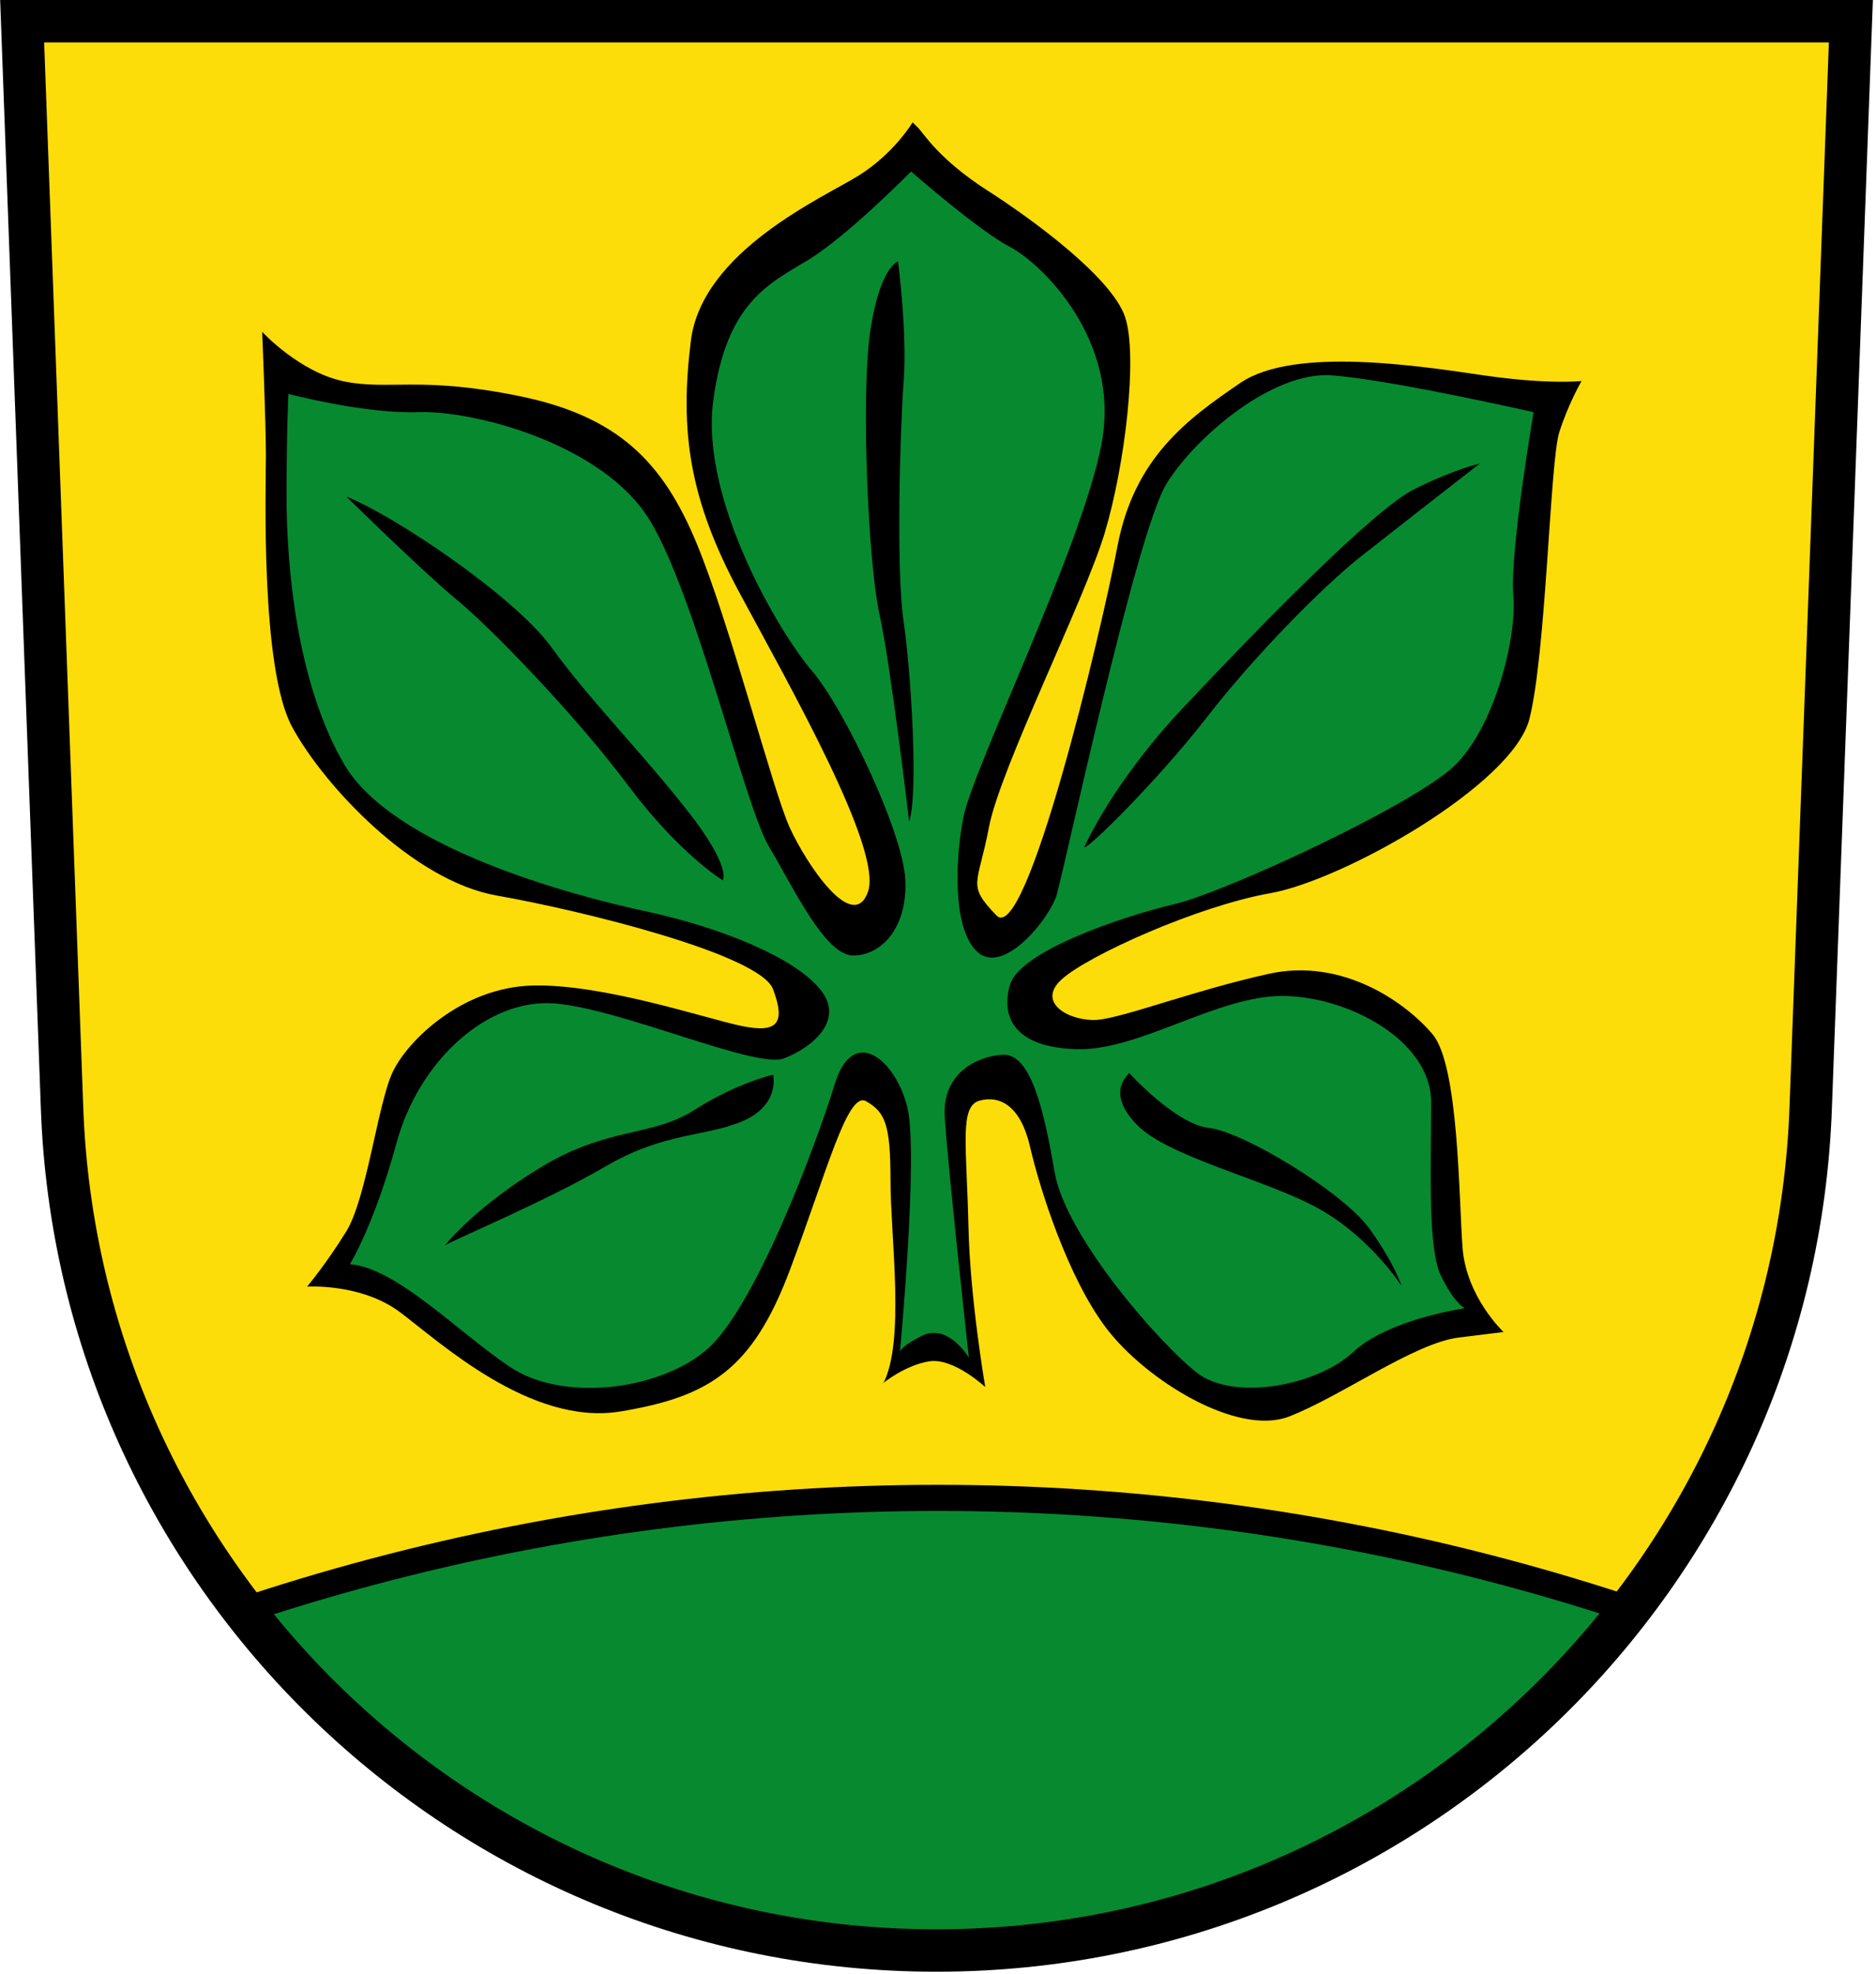 <?xml version="1.0" encoding="UTF-8"?>
<svg xmlns="http://www.w3.org/2000/svg" height="605" width="575" xmlns:xlink="http://www.w3.org/1999/xlink">
<defs>
<path id="a" d="m567.3 6.5l-12.3 332.5c-4.9 143.7-123 258.7-268 258.7s-263.1-115-268-258.7l-12.21-332.5z"/>
<clipPath id="b"><use xlink:href="#a"/></clipPath>
</defs>
<use xlink:href="#a" fill="#fcdd09"/>
<circle stroke="#000" cx="287.5" stroke-width="8" fill="#078930" r="674" clip-path="url(#b)" cy="1133"/>
<g fill-rule="evenodd">
<path d="m270.6 423.9s6.86-5.63 14.28-6.75c7.43-1.13 17.1 7.88 17.1 7.88s-4.65-27-5.14-48.95c-.57-25.32-2.86-37.1 3.43-38.82 6.29-1.69 12.57 1.69 15.43 14.1 2.86 12.38 11.43 39.95 23.43 55.7s40 33.2 56 27c16-6.19 38.3-22.5 52-24.2l13.71-1.69s-11.43-10.69-12.57-25.88c-1.14-15.19-1.14-55.7-9.14-65.3-8-9.56-27.43-23.63-50.3-18.57-22.86 5.06-44.57 13.5-52.6 14.1-8 .56-18.86-5.06-10.86-12.38 8-7.31 41.71-22.5 64-26.44 22.28-3.94 74.3-33.2 79.4-53.4 5.14-20.25 6.29-78.8 9.14-87.8 2.86-9 6.86-15.75 6.86-15.75s-10.28 1.13-29.71-1.69-58.3-9-74.85 2.25-32.57 23.1-37.71 50.1c-5.14 27-28 122.7-37.1 113.1-9.14-9.56-5.71-9-2.29-27 3.43-18 29.1-69.2 35.43-90 6.29-20.82 10.28-54.6 6.29-66.4-4-11.82-27.43-29.3-42.3-38.82-14.86-9.56-19.43-17.44-21.1-19.1l-1.71-1.69s-5.71 9.56-16.57 16.32c-10.86 6.75-48 23.1-51.4 50.64-3.43 27.57-.57 48.4 14.86 77.1s44 78.8 39.43 91.7c-4.57 12.94-18.86-8.44-24-19.69-5.14-11.25-18.28-62.4-28.57-87.2-10.28-24.76-24-38.82-54.3-45-30.3-6.19-40-1.69-53.71-4.5s-25.1-15.19-25.1-15.19 1.14 27.57 1.14 37.7-1.71 65.3 8 83.3c9.71 18 37.1 47.3 62.85 51.76 25.71 4.5 80.6 18 84.6 28.69 4 10.69 1.14 13.5-9.71 11.25s-42.3-12.94-64-12.38c-21.71.56-38.3 16.88-42.85 26.44-4.57 9.56-8 38.82-14.28 48.95-6.28 10.13-12 16.88-12 16.88s16.57-1.13 28.57 7.88 40 34.88 67.4 30.38c27.43-4.5 40.57-12.94 52-43.3s17.71-55.1 23.43-51.76c5.71 3.38 7.43 6.75 7.43 24.2s4.57 49.5-2.29 62.4z"/>
<path d="m279.2 52.6s-19.4 19.69-31.4 27c-12 7.32-25.2 12.94-29.2 43.3-4 30.4 20.6 71.5 30.3 82.7 9.7 11.3 28 49.5 28.6 64.2.6 14.6-7.4 23-16 23s-18.3-20.8-25.7-33.2c-7.5-12.3-22.3-76.5-36.6-100.1s-54.3-33.8-70.8-33.2c-16.6.6-40-5.6-40-5.6s-.57 11.2-.57 31.5c0 20.2 2.86 56.8 17.72 82.1 14.9 25.3 69.1 40 92.6 45 23.4 5.1 45.1 14.1 53.1 23.7 8 9.5-2.3 18-10.9 21.3-8.5 3.4-49.7-15.1-70.2-16.8-20.6-1.7-41.7 17.4-48.6 42.7s-14.3 37.2-14.3 37.2c14.3 1.1 33.1 20.8 49.1 31.5s45.2 7.3 60-5.1c14.9-12.4 33.8-63 39.5-81.6 5.7-18.5 18.8-7.3 22.3 7.3 3.3 14.4-2.1 72.4-2.3 74.7.4-.9 1.8-2.4 6.8-4.9 8-3.9 14.3 6.7 14.3 6.7s-6.8-61.8-7.4-74.2 9.1-18 17.7-18.6c8.6-.5 12.6 16.3 16 36s32 52.3 43.4 61.3c11.4 9.1 37.2 4 48-6.1 10.9-10.2 34.3-13.5 34.3-13.5s-3.4-1.7-7.4-10.2c-4-8.4-2.9-33.7-2.9-52.9 0-19.1-25.7-32.6-45.7-32.6s-44 16.9-62.9 16.3c-18.8-.5-23.4-9.5-20.5-19.7 2.8-10.1 33.7-20.8 50.3-24.7 16.5-4 73.1-30.4 85.7-42.2 12.5-11.8 19.4-39.4 18.3-52.3-1.2-13 6.2-56.3 6.2-56.3s-44.5-10.1-62.2-11.3c-17.8-1.1-41.2 18.6-50.3 33.2-9.2 14.7-31.5 118.8-33.7 126.1-2.3 7.3-15.5 23.6-23.5 18-8-5.7-8-26.5-5.1-41.7s36-82.1 42.3-114.2c6.3-32-18.3-55.67-28-60.74-9.7-5.06-30.3-23.1-30.3-23.1m-3.4 361.6c-.2.5 0 .7 0 .7v-.7m-.6-334s2.9 21.94 1.7 37.1c-1.1 15.2-2.3 57.4 0 73.1 2.3 15.8 4.6 52.9 1.7 61.4 0 0-5.7-48.4-9.1-63.6s-5.7-65.8-2.9-86.1c2.9-20.25 8.6-21.94 8.6-21.94m178.3 61.94s-25.2 19.6-36.6 28.6-32.6 30.4-47.4 49.6c-14.9 19.1-36.6 40.5-37.2 39.3 0 0 8.6-19.7 30.3-42.7 21.7-23.1 58.3-60.8 70.9-67 12.5-6.2 20-7.8 20-7.8m-347.4 10.1c14.3 5.6 51.4 30.4 62.8 46.1 11.4 15.8 28 32.6 41.7 50.1 13.7 17.4 10.9 21.4 10.9 21.4s-13.2-7.9-29.2-29.3-42.2-48.4-52.5-56.8c-10.3-8.5-33.7-31.5-33.7-31.5m239.9 176.6s14.3 15.8 24.6 16.9 41.2 19.7 49.2 31c8 11.2 9.7 17.4 9.7 17.4s-9.2-14.6-25.2-23.6-46.3-15.8-56-25.9-2.3-15.2-2.3-15.8m-109.1.6s2.3 9-9.1 14.1c-11.5 5-24 3.3-42.3 14s-48 23.1-49.2 24.2c0 0 9.2-11.8 29.8-24.2 20.5-12.3 33.7-9 46.8-17.4 13.2-8.4 24-10.7 24-10.7" fill="#078930"/>
</g>
<use xlink:href="#a" stroke="#000" stroke-width="13" fill="none"/>
</svg>